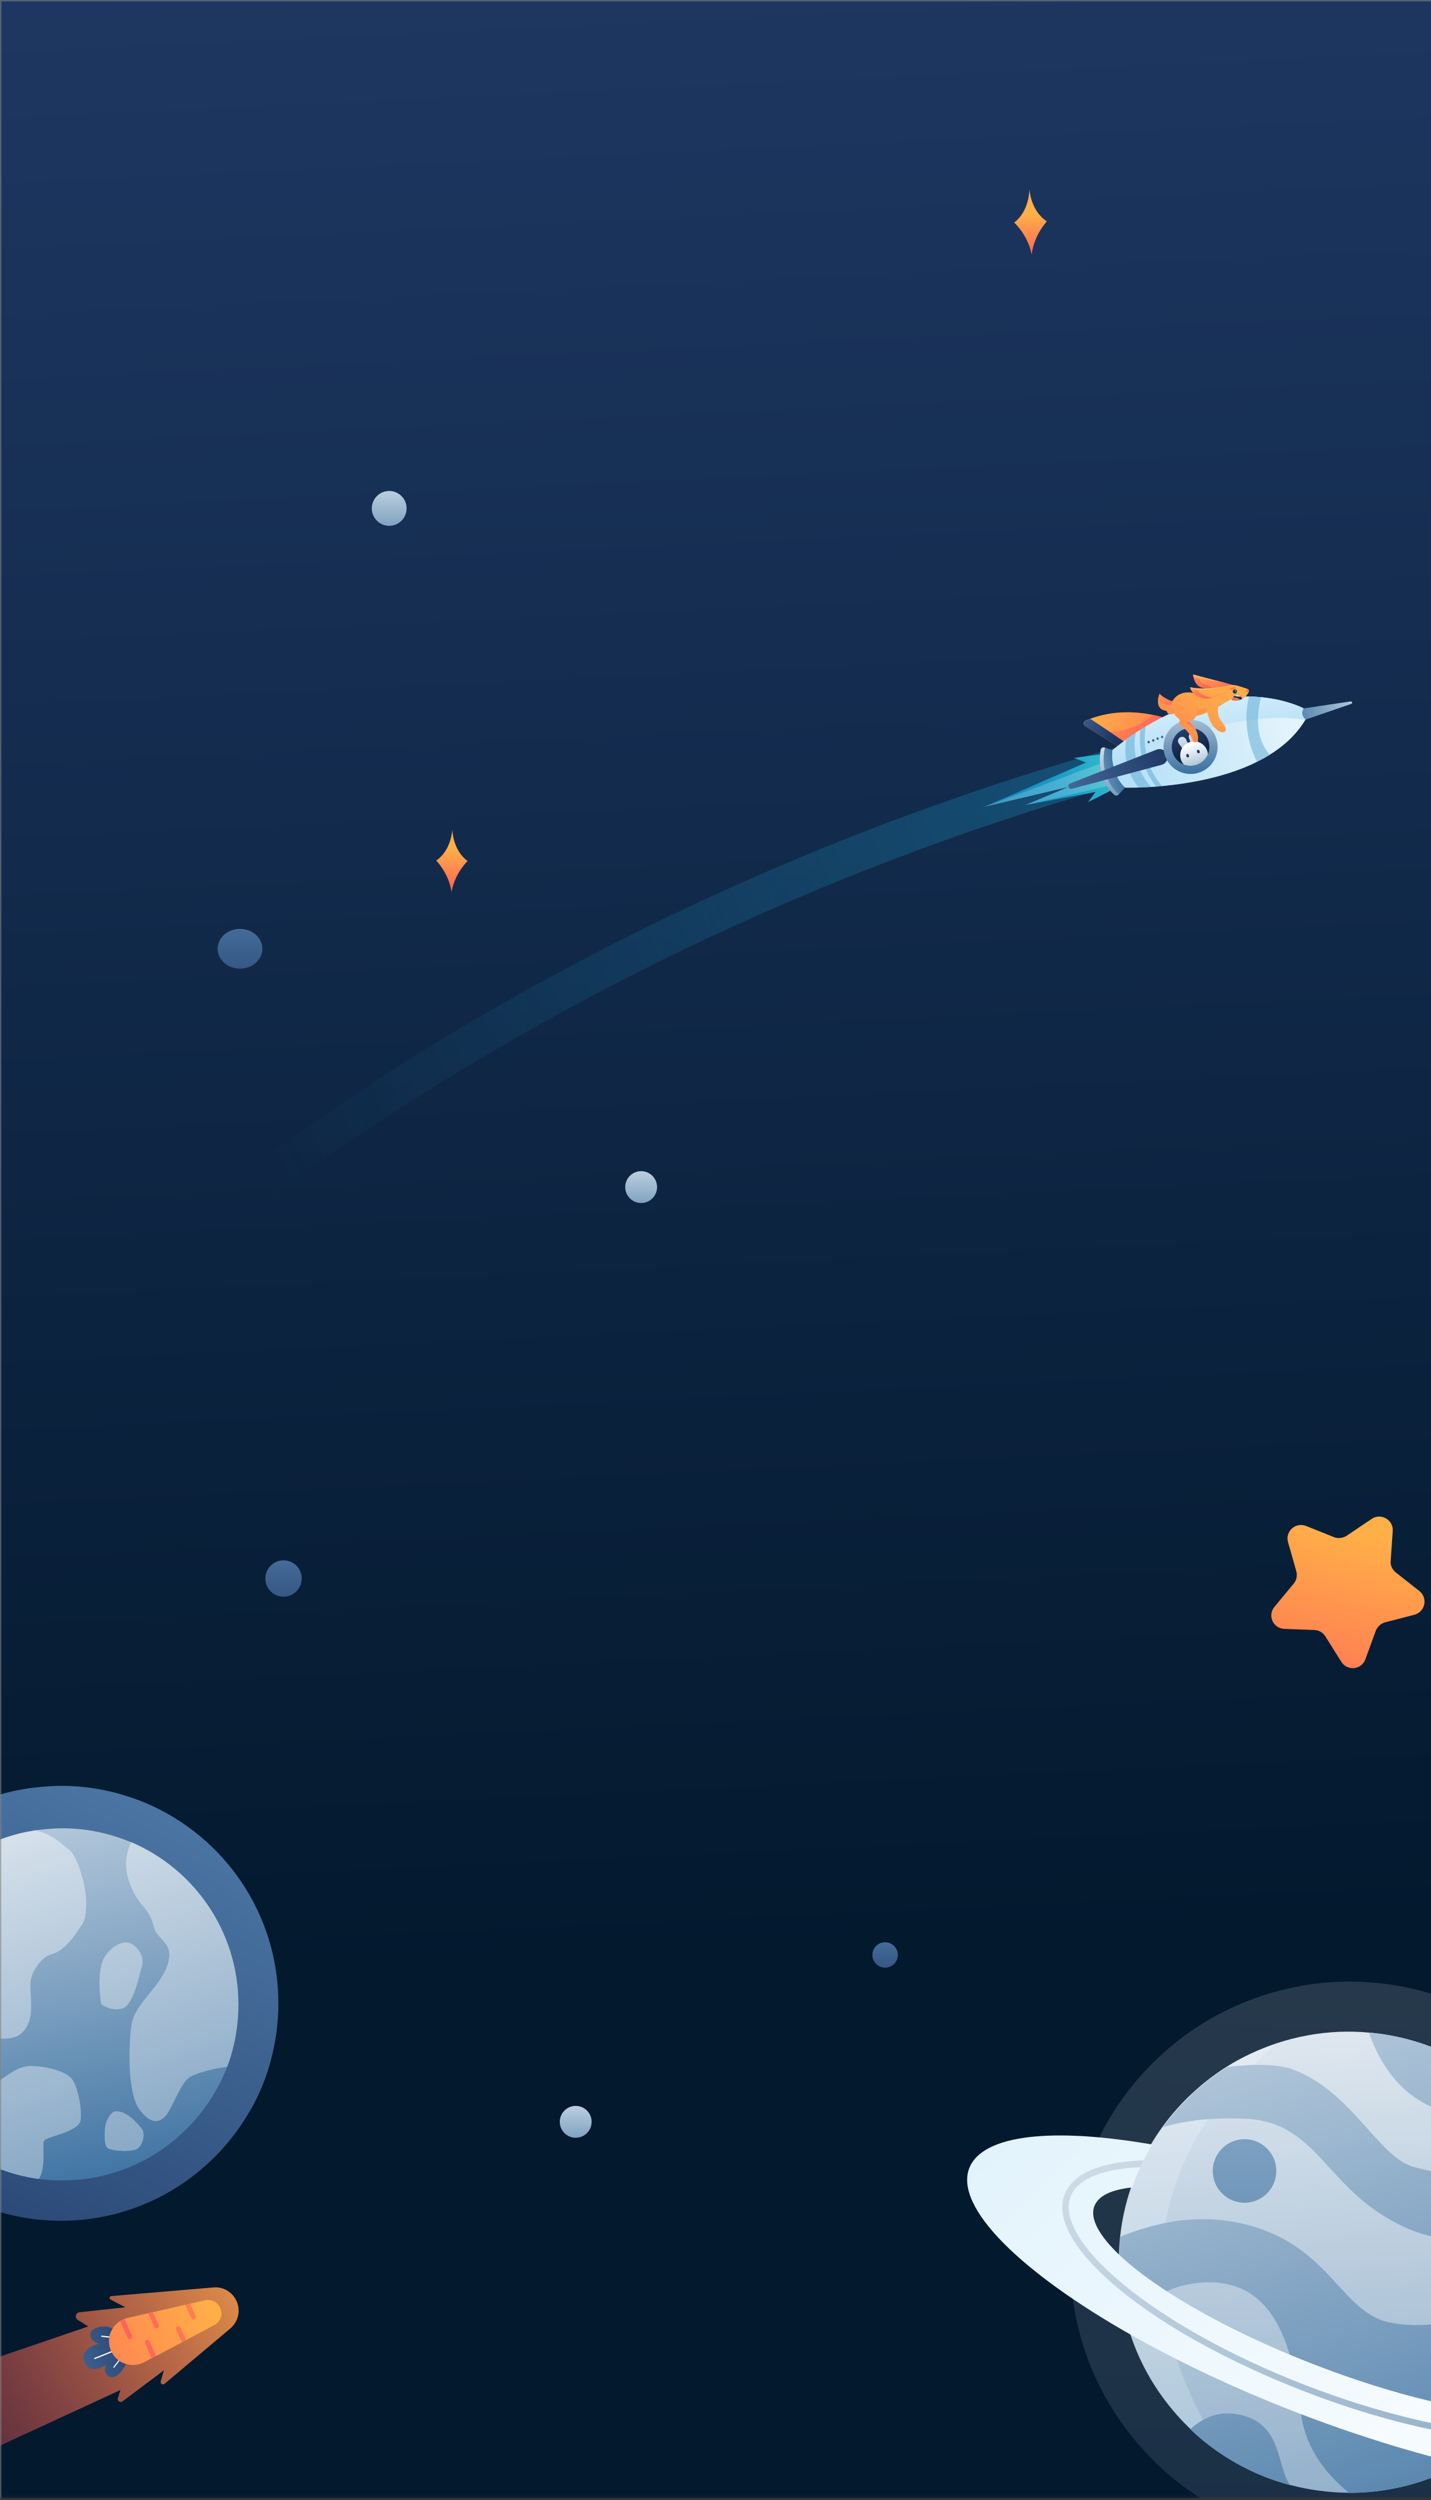 <svg width="390" height="681" viewBox="0 0 390 681" fill="none" xmlns="http://www.w3.org/2000/svg">
<rect x="0" y="0" width="390" height="681" fill="#333333" stroke="none"/>
<g clip-path="url(#clip0_2_5)">
<g clip-path="url(#clip1_2_5)">
<mask id="mask0_2_5" style="mask-type:luminance" maskUnits="userSpaceOnUse" x="0" y="0" width="405" height="681">
<path d="M404.193 0H0V680.59H404.193V0Z" fill="white"/>
</mask>
<g mask="url(#mask0_2_5)">
<path d="M404.193 0H0V680.59H404.193V0Z" fill="white"/>
<mask id="mask1_2_5" style="mask-type:luminance" maskUnits="userSpaceOnUse" x="0" y="0" width="867" height="689">
<path d="M866.836 0H0V688.515H866.836V0Z" fill="white"/>
</mask>
<g mask="url(#mask1_2_5)">
<path d="M866.836 0H0V688.515H866.836V0Z" fill="url(#paint0_linear_2_5)"/>
<path d="M194.644 -18.425C-183.297 -86.286 -18.845 77.198 -18.845 195.559C-18.845 313.921 -136.932 904.383 -18.845 904.383C783.103 904.383 408.133 313.921 408.133 195.559C408.133 77.198 587.94 -95.698 194.644 -18.425Z" fill="url(#paint1_linear_2_5)"/>
<path d="M106.069 143.219C108.689 143.219 110.813 141.095 110.813 138.475C110.813 135.855 108.689 133.731 106.069 133.731C103.45 133.731 101.326 135.855 101.326 138.475C101.326 141.095 103.45 143.219 106.069 143.219Z" fill="url(#paint2_linear_2_5)"/>
<path d="M373.842 413.71L366.999 418.309C365.972 418.95 364.709 419.121 363.602 418.699L355.935 415.632C353.086 414.503 350.2 417.134 351.037 420.047L353.3 428.001C353.61 429.162 353.349 430.418 352.584 431.347L347.322 437.679C345.405 440.032 346.948 443.549 350.018 443.664L358.246 443.977C359.469 444.048 360.548 444.65 361.188 445.678L365.579 452.673C367.215 455.217 371.043 454.834 372.112 451.977L374.947 444.21C375.369 443.104 376.315 442.203 377.475 441.892L385.462 439.821C388.425 439.054 389.205 435.286 386.852 433.37L380.372 428.268C379.442 427.504 378.882 426.365 379.011 425.151L379.575 416.901C379.732 413.961 376.335 412.004 373.842 413.71Z" fill="url(#paint3_linear_2_5)"/>
<path d="M75.867 545.652C75.867 552.994 74.479 560.137 72.1 566.587C71.009 569.464 69.72 572.241 68.134 574.92C57.923 592.78 38.691 604.884 16.683 604.884C14.007 604.884 11.33 604.686 8.753 604.388C-0.764 603.098 -9.587 599.526 -17.121 594.268C-30.405 585.041 -39.724 570.455 -42.004 553.688C-42.401 551.009 -42.599 548.331 -42.599 545.652C-42.599 536.226 -40.418 527.296 -36.453 519.458C-28.522 503.484 -13.652 491.479 4.292 487.709C5.382 487.51 6.473 487.311 7.563 487.113C9.149 486.915 10.835 486.716 12.421 486.617C13.809 486.518 15.196 486.419 16.584 486.419C24.812 486.419 32.545 488.106 39.683 491.082C60.996 500.111 75.867 521.145 75.867 545.652Z" fill="url(#paint4_linear_2_5)"/>
<path d="M64.967 545.94C64.967 551.885 63.842 557.67 61.914 562.892C61.03 565.221 59.986 567.471 58.7 569.641C50.425 584.102 34.839 593.903 17.003 593.903C14.834 593.903 12.664 593.743 10.575 593.502C2.863 592.458 -4.288 589.565 -10.394 585.307C-21.16 577.836 -28.712 566.025 -30.56 552.448C-30.881 550.278 -31.042 548.109 -31.042 545.94C-31.042 538.307 -29.274 531.077 -26.06 524.73C-19.633 511.795 -7.582 502.073 6.96 499.02C7.844 498.86 8.728 498.699 9.611 498.539C10.897 498.378 12.263 498.217 13.548 498.136C14.673 498.056 15.798 497.976 16.922 497.976C23.591 497.976 29.857 499.342 35.642 501.752C52.915 509.063 64.967 526.095 64.967 545.94Z" fill="url(#paint5_linear_2_5)"/>
<path d="M21.984 577.435C21.582 580.809 12.262 581.933 11.941 583.219C11.539 584.424 12.584 590.53 10.575 593.502C2.862 592.458 -4.288 589.565 -10.394 585.307C-21.16 577.836 -28.712 566.026 -30.56 552.448C-29.033 551.484 -26.944 550.359 -25.097 550.439C-23.651 550.52 -21.883 550.6 -20.196 551.162C-18.428 551.725 -16.741 552.689 -15.456 554.456C-12.804 557.992 -13.206 565.704 -9.269 566.668C-5.333 567.552 -6.136 569.4 -2.199 567.713C1.738 566.026 4.228 562.571 8.808 562.732C13.387 562.893 17.967 564.338 19.493 566.106C21.1 568.034 22.385 574.059 21.984 577.435ZM35.722 501.752C34.999 503.279 34.276 505.609 34.356 508.34C34.437 509.625 34.678 510.991 35.16 512.438C37.811 519.909 40.382 518.705 41.989 524.971C42.873 528.587 47.613 528.988 45.684 535.094C43.756 541.2 36.767 545.699 35.883 551.323C34.999 556.866 34.678 569.962 37.972 574.542C41.266 579.04 43.756 577.996 45.283 576.149C46.89 574.221 49.3 567.391 51.549 565.865C52.754 565.061 55.807 564.017 59.182 563.374C60.066 563.213 61.03 563.053 61.913 562.973C63.922 557.67 64.966 551.965 64.966 546.02C64.966 526.096 52.915 509.063 35.722 501.752ZM33.071 547.145C36.204 546.503 37.57 539.432 38.614 535.818C39.659 532.202 36.847 529.872 35.561 529.31C34.276 528.667 31.384 529.068 28.732 532.684C26.081 536.379 27.447 545.217 27.608 545.94C27.688 545.94 30.018 547.788 33.071 547.145ZM18.77 503.76C16.842 502.556 15.155 499.905 9.691 498.539C8.808 498.699 7.924 498.86 7.04 499.02C-7.582 502.073 -19.633 511.795 -26.061 524.73C-25.82 526.497 -25.257 528.024 -23.972 529.068C-22.767 530.032 -20.678 530.514 -18.428 530.917C-15.777 531.398 -12.804 531.72 -10.715 532.442C-6.939 533.728 -5.493 533.246 -4.931 537.263C-4.449 541.28 -8.466 545.538 -7.662 549.154C-6.859 552.849 -2.199 556.465 3.746 554.938C5.433 554.536 8.326 552.528 8.486 547.306C8.647 542.164 7.442 539.753 9.531 536.379C11.62 533.005 12.905 532.684 14.994 531.961C17.083 531.157 19.573 528.425 21.02 526.176C22.466 523.927 23.349 523.846 23.51 518.705C23.59 513.562 20.939 505.207 18.77 503.76ZM31.303 575.105C29.937 575.345 28.572 578.318 28.572 580.086C28.572 581.853 28.25 584.344 29.455 585.147C30.66 585.95 36.365 586.271 37.65 585.147C38.936 584.023 39.578 581.371 38.775 580.005C37.811 578.719 34.437 574.622 31.303 575.105Z" fill="url(#paint6_linear_2_5)"/>
<path d="M65.407 263.85C68.776 263.85 71.507 261.423 71.507 258.428C71.507 255.434 68.776 253.007 65.407 253.007C62.039 253.007 59.308 255.434 59.308 258.428C59.308 261.423 62.039 263.85 65.407 263.85Z" fill="url(#paint7_linear_2_5)"/>
<path d="M123.061 242.992C123.92 237.854 127.441 234.512 127.441 234.512C123.302 231.533 123.27 225.873 123.27 225.873C123.27 225.873 123.103 231.522 118.88 234.395C118.891 234.406 122.328 237.832 123.061 242.992Z" fill="url(#paint8_linear_2_5)"/>
<path d="M281.167 69.347C281.809 63.955 285.313 60.3 285.313 60.3C280.855 57.404 280.543 51.515 280.543 51.515C280.543 51.515 280.641 57.414 276.397 60.616C276.406 60.616 280.15 64.009 281.167 69.347Z" fill="url(#paint9_linear_2_5)"/>
<path d="M174.734 327.675C177.132 327.675 179.074 325.732 179.074 323.335C179.074 320.938 177.132 318.996 174.734 318.996C172.338 318.996 170.395 320.938 170.395 323.335C170.395 325.732 172.338 327.675 174.734 327.675Z" fill="url(#paint10_linear_2_5)"/>
<path d="M77.272 434.904C80.008 434.904 82.226 432.686 82.226 429.951C82.226 427.215 80.008 424.997 77.272 424.997C74.537 424.997 72.319 427.215 72.319 429.951C72.319 432.686 74.537 434.904 77.272 434.904Z" fill="url(#paint11_linear_2_5)"/>
<path d="M241.228 535.952C243.143 535.952 244.695 534.4 244.695 532.485C244.695 530.57 243.143 529.018 241.228 529.018C239.313 529.018 237.761 530.57 237.761 532.485C237.761 534.4 239.313 535.952 241.228 535.952Z" fill="url(#paint12_linear_2_5)"/>
<path d="M156.902 582.277C159.3 582.277 161.242 580.334 161.242 577.937C161.242 575.54 159.3 573.598 156.902 573.598C154.506 573.598 152.563 575.54 152.563 577.937C152.563 580.334 154.506 582.277 156.902 582.277Z" fill="url(#paint13_linear_2_5)"/>
<path d="M-45.665 657.431L-0.206 666.227L32.834 650.973L32.121 653.193C31.881 653.949 32.756 654.542 33.361 654.094L44.668 645.623L43.806 648.616C43.638 649.243 44.349 649.712 44.855 649.291L62.767 634.223C64.745 632.53 65.546 629.855 64.704 627.381C63.787 624.563 61.07 622.764 58.139 623.046L30.33 625.4C29.804 625.439 29.672 626.121 30.145 626.354L34.172 628.454L21.649 629.803C20.588 629.928 20.27 631.329 21.2 631.886L24.062 633.666L-45.665 657.431Z" fill="url(#paint14_linear_2_5)"/>
<path d="M34.495 643.608C34.495 643.608 32.81 647.196 30.777 647.463C28.745 647.73 27.975 645.129 29.185 643.996C29.185 643.996 24.356 647.258 22.932 643.162C21.665 639.475 26.97 638.38 26.97 638.38C26.97 638.38 24.378 637.641 24.61 635.706C24.843 633.77 29.323 632.798 31.442 634.765L34.495 643.608Z" fill="url(#paint15_linear_2_5)"/>
<path d="M33.15 642.027C33.186 642.082 33.169 642.173 33.16 642.218L31.134 644.891C31.07 644.974 30.98 644.956 30.943 644.902C30.861 644.839 30.878 644.748 30.941 644.665L32.968 641.993C32.977 641.947 33.076 641.919 33.15 642.027Z" fill="white"/>
<path d="M31.702 640.002C31.776 640.11 31.713 640.192 31.658 640.229L25.88 642.554C25.825 642.591 25.743 642.527 25.661 642.465C25.633 642.365 25.651 642.274 25.75 642.246L31.529 639.922C31.584 639.884 31.629 639.893 31.702 640.002Z" fill="white"/>
<path d="M31.272 636.618C31.308 636.673 31.308 636.673 31.3 636.718C31.282 636.808 31.219 636.891 31.128 636.874L27.711 636.495C27.62 636.477 27.584 636.423 27.556 636.324C27.574 636.233 27.637 636.15 27.728 636.168L31.144 636.547C31.19 636.555 31.226 636.609 31.272 636.618Z" fill="white"/>
<path d="M58.421 633.288L50.746 637.367L49.588 637.992L42.546 641.723L41.397 642.303L39.034 643.543C37.323 644.343 35.434 644.355 33.814 643.712C33.241 643.506 32.73 643.219 32.283 642.849C32.201 642.787 32.119 642.724 32.037 642.66C31.425 642.165 30.886 641.542 30.509 640.809C30.481 640.709 30.399 640.646 30.371 640.546C30.306 640.393 30.205 640.184 30.14 640.03C29.79 639.16 29.684 638.244 29.715 637.354C29.733 637.263 29.705 637.163 29.722 637.072C29.758 636.891 29.756 636.655 29.791 636.473C29.888 635.972 30.021 635.526 30.255 635.053C30.756 633.924 31.612 632.911 32.689 632.223C33.06 632.012 33.431 631.801 33.838 631.643C34.038 631.588 34.246 631.486 34.445 631.431L40.321 630.068L41.6 629.796L50.432 627.78L51.71 627.509L55.809 626.557C57.595 626.1 59.39 627.061 60.054 628.745C60.801 630.494 60.05 632.424 58.421 633.288Z" fill="url(#paint16_linear_2_5)"/>
<path d="M42.546 641.723L41.397 642.303L39.591 638.228C39.462 637.92 39.587 637.52 39.895 637.39C40.203 637.261 40.603 637.386 40.732 637.694L42.546 641.723Z" fill="url(#paint17_linear_2_5)"/>
<path d="M50.746 637.368L49.588 637.992L48.004 634.479C47.875 634.171 47.999 633.771 48.307 633.642C48.615 633.512 49.016 633.637 49.145 633.945L50.746 637.368Z" fill="url(#paint18_linear_2_5)"/>
<path d="M35.625 637.036C35.516 637.109 35.371 637.128 35.235 637.102C35.053 637.067 34.843 636.932 34.787 636.732L32.78 632.241C33.151 632.029 33.522 631.818 33.929 631.662L35.974 636.207C36.103 636.515 35.933 636.906 35.625 637.036Z" fill="url(#paint19_linear_2_5)"/>
<path d="M42.925 634.156C42.817 634.23 42.681 634.204 42.544 634.177C42.362 634.142 42.153 634.007 42.097 633.808L40.412 630.086L41.691 629.814L43.238 633.274C43.404 633.636 43.233 634.028 42.925 634.156Z" fill="url(#paint20_linear_2_5)"/>
<path d="M52.935 631.66C52.827 631.733 52.69 631.706 52.554 631.681C52.372 631.645 52.162 631.51 52.107 631.311L50.523 627.797L51.801 627.526L53.284 630.832C53.413 631.14 53.288 631.54 52.935 631.66Z" fill="url(#paint21_linear_2_5)"/>
<path d="M-4.953 391.04C31.347 346.633 148.732 246.753 327.868 202.489" stroke="url(#paint22_linear_2_5)" stroke-width="9.907"/>
<path d="M296.518 218.498L298.554 215.715L279.468 219.271L291.211 214.334L268.222 219.762L295.979 207.689L292.676 206.427L300.3 205.429L301.117 207.522L303.938 214.729L296.518 218.498Z" fill="url(#paint23_linear_2_5)"/>
<path opacity="0.2" d="M279.467 219.271L291.211 214.334L268.222 219.761L301.117 207.522L302.383 213.965L279.467 219.271Z" fill="white"/>
<path d="M306.614 214.535L304.902 216.361L304.867 216.409C304.554 216.747 304.025 216.764 303.685 216.464C299.182 212.41 299.597 206.55 299.971 204.267C300.058 203.756 300.57 203.439 301.067 203.604L301.144 203.63L303.2 204.303L306.614 214.535Z" fill="url(#paint24_linear_2_5)"/>
<path d="M304.902 216.361L304.867 216.409C304.554 216.747 304.025 216.764 303.685 216.464C299.182 212.41 299.597 206.55 299.971 204.267C300.058 203.756 300.57 203.439 301.067 203.604L301.144 203.63C300.67 205.626 299.812 211.56 304.902 216.361Z" fill="url(#paint25_linear_2_5)"/>
<path d="M319.215 196.209L319.156 196.24L307.152 202.547L305.198 203.577L297.995 199.146L295.762 197.769C295.175 197.414 295.241 196.549 295.867 196.277C296.289 196.093 296.708 195.935 297.125 195.776C303.699 193.346 310.016 193.852 314.196 194.724C316.905 195.278 318.713 195.989 319.114 196.165C319.191 196.191 319.215 196.209 319.215 196.209Z" fill="url(#paint26_linear_2_5)"/>
<path d="M319.171 196.228L307.167 202.536L305.212 203.566L298.01 199.135C301.712 199.723 308.371 199.815 314.225 194.715C316.934 195.269 318.741 195.98 319.143 196.157L319.171 196.228Z" fill="url(#paint27_linear_2_5)"/>
<path d="M307.152 202.547L305.198 203.577L295.773 197.785C295.186 197.43 295.252 196.564 295.877 196.292C296.3 196.108 296.717 195.949 297.135 195.792C299.711 197.455 305.028 201.081 307.152 202.547Z" fill="url(#paint28_linear_2_5)"/>
<path d="M355.25 192.956L368.126 191.043C368.526 190.989 368.686 191.555 368.309 191.707L355.783 196.012L353.771 195.711L355.25 192.956Z" fill="url(#paint29_linear_2_5)"/>
<path d="M355.798 196.001C355.778 196.039 355.756 196.088 355.724 196.123C353.358 200.05 349.962 203.14 346.057 205.578C344.94 206.278 343.78 206.917 342.587 207.511C334.106 211.733 324.058 213.425 316.756 214.113C316.194 214.166 315.647 214.209 315.127 214.255C314.649 214.295 314.186 214.324 313.735 214.356C312.468 214.437 311.327 214.486 310.365 214.512C308.034 214.588 306.64 214.54 306.64 214.54C304.465 212.5 303.618 209.943 303.305 207.894C302.992 205.845 303.228 204.295 303.228 204.295C304.275 203.448 305.303 202.638 306.337 201.87C307.401 201.08 308.472 200.331 309.52 199.633C309.961 199.344 310.385 199.065 310.823 198.789C311.307 198.481 311.803 198.174 312.285 197.878C323.278 191.251 333.028 189.562 340.443 189.728C340.724 189.735 341.006 189.743 341.275 189.748C341.489 189.758 341.703 189.767 341.917 189.777C342.544 189.815 343.156 189.865 343.754 189.912C350.98 190.627 355.292 192.949 355.292 192.949C355.144 193.181 355.036 193.418 354.973 193.636C354.588 194.947 355.667 195.898 355.798 196.001Z" fill="url(#paint30_linear_2_5)"/>
<path d="M355.785 195.999L355.724 196.123C334.929 192.351 303.282 207.876 303.282 207.876C302.969 205.827 303.205 204.277 303.205 204.277C304.251 203.43 305.279 202.621 306.313 201.852C307.377 201.062 308.448 200.313 309.496 199.615C309.937 199.326 310.361 199.047 310.799 198.771C311.283 198.463 311.78 198.156 312.261 197.861C323.254 191.233 333.005 189.544 340.419 189.71C340.7 189.717 340.983 189.725 341.251 189.73C341.465 189.74 341.679 189.749 341.893 189.758C342.52 189.797 343.132 189.847 343.731 189.895C350.957 190.609 355.268 192.931 355.268 192.931C355.12 193.163 355.012 193.401 354.949 193.618C354.588 194.946 355.667 195.898 355.785 195.999Z" fill="url(#paint31_linear_2_5)"/>
<path opacity="0.5" d="M316.743 214.11C316.181 214.164 315.634 214.206 315.114 214.252C312.091 210.544 311.069 206.474 310.774 203.526C310.574 201.604 310.653 199.946 310.781 198.795C311.265 198.487 311.762 198.179 312.243 197.884C312.086 198.815 311.839 200.903 312.096 203.44C312.536 207.6 314.099 211.181 316.743 214.11Z" fill="#5BA8D3"/>
<path opacity="0.5" d="M313.724 214.34C312.457 214.422 311.316 214.47 310.355 214.496C307.001 210.664 306.192 205.027 306.99 201.361C308.054 200.57 308.448 200.313 309.496 199.615C308.125 207.377 312.072 212.563 313.724 214.34Z" fill="#5BA8D3"/>
<path d="M292.121 214.852L316.578 208.326C317.735 208.024 318.432 206.861 318.156 205.709C317.848 204.417 316.461 203.696 315.218 204.186L291.638 213.409C291.278 213.55 291.075 213.947 291.186 214.329C291.319 214.73 291.725 214.96 292.121 214.852Z" fill="url(#paint32_linear_2_5)"/>
<path opacity="0.5" d="M346.044 205.575C344.927 206.275 343.767 206.914 342.576 207.508C340.904 204.164 338.497 197.541 340.403 189.721C341.572 189.744 342.667 189.808 343.713 189.918C343.044 192.272 341.286 200.089 346.044 205.575Z" fill="#5BA8D3"/>
<path d="M323.238 210.71C327.255 211.392 331.063 208.689 331.746 204.672C332.427 200.655 329.724 196.847 325.706 196.165C321.69 195.483 317.881 198.186 317.2 202.204C316.518 206.22 319.221 210.029 323.238 210.71Z" fill="url(#paint33_linear_2_5)"/>
<path d="M323.614 208.495C326.408 208.97 329.057 207.09 329.531 204.296C330.005 201.502 328.125 198.853 325.331 198.38C322.537 197.905 319.889 199.785 319.415 202.579C318.94 205.373 320.82 208.022 323.614 208.495Z" fill="url(#paint34_linear_2_5)"/>
<path d="M324.702 204.474L323.292 205.313L321.261 202.502C320.868 201.963 321.024 201.194 321.607 200.861C322.179 200.514 322.921 200.747 323.212 201.336L324.702 204.474Z" fill="url(#paint35_linear_2_5)"/>
<path d="M325.137 204.292L326.738 203.916L326.243 200.475C326.153 199.813 325.512 199.38 324.853 199.525C324.208 199.671 323.824 200.348 324.039 200.991L325.137 204.292Z" fill="url(#paint36_linear_2_5)"/>
<path d="M321.931 207.131C322.102 207.551 322.338 207.915 322.62 208.233C323.823 208.693 325.195 208.71 326.473 208.172C327.751 207.633 328.691 206.621 329.201 205.44C329.173 205.058 329.089 204.679 328.936 204.303C328.16 202.365 325.958 201.438 324.019 202.214C322.082 202.991 321.155 205.193 321.931 207.131Z" fill="url(#paint37_linear_2_5)"/>
<path d="M324.025 205.681C324.129 205.94 324.056 206.212 323.868 206.287C323.68 206.363 323.434 206.227 323.33 205.967C323.226 205.707 323.298 205.436 323.486 205.36C323.675 205.284 323.921 205.42 324.025 205.681Z" fill="url(#paint38_linear_2_5)"/>
<path d="M326.939 204.557C327.043 204.818 326.97 205.088 326.782 205.165C326.594 205.241 326.347 205.104 326.243 204.844C326.139 204.584 326.213 204.313 326.4 204.237C326.602 204.163 326.835 204.298 326.939 204.557Z" fill="url(#paint39_linear_2_5)"/>
<path d="M312.99 202.459C313.171 202.49 313.343 202.368 313.374 202.188C313.404 202.006 313.282 201.835 313.101 201.804C312.921 201.774 312.749 201.895 312.719 202.077C312.688 202.257 312.81 202.428 312.99 202.459Z" fill="url(#paint40_linear_2_5)"/>
<path d="M314.241 201.998C314.423 202.028 314.594 201.906 314.625 201.726C314.655 201.545 314.534 201.373 314.353 201.343C314.172 201.312 314.001 201.434 313.97 201.614C313.939 201.795 314.061 201.967 314.241 201.998Z" fill="url(#paint41_linear_2_5)"/>
<path d="M316.678 201.063C316.859 201.094 317.031 200.972 317.062 200.792C317.093 200.611 316.971 200.439 316.789 200.409C316.608 200.378 316.437 200.5 316.406 200.68C316.375 200.861 316.497 201.033 316.678 201.063Z" fill="url(#paint42_linear_2_5)"/>
<path d="M315.442 201.514C315.623 201.545 315.795 201.423 315.825 201.243C315.856 201.061 315.734 200.89 315.554 200.859C315.373 200.829 315.201 200.95 315.171 201.132C315.14 201.312 315.262 201.483 315.442 201.514Z" fill="url(#paint43_linear_2_5)"/>
<path d="M325.169 183.722C325.169 183.722 325.423 187.073 327.976 187.363C330.53 187.653 330.052 188.795 330.052 188.795L336.056 186.573L325.169 183.722Z" fill="url(#paint44_linear_2_5)"/>
<path d="M328.139 186.255C326.766 185.799 326.841 184.572 326.906 184.172L325.169 183.722C325.169 183.722 325.423 187.073 327.976 187.363C329.781 187.566 330.071 188.194 330.084 188.551L330.471 187.851C330.373 187.368 329.785 186.803 328.139 186.255Z" fill="url(#paint45_linear_2_5)"/>
<path d="M332.015 192.527L335.237 190.575C335.237 190.575 338.548 191.827 340.307 188.549C340.405 188.361 340.405 188.136 340.315 187.945C340.237 187.782 340.091 187.663 339.92 187.606L337.52 186.832C336.557 186.523 335.528 186.488 334.547 186.727C332.565 187.218 328.696 187.906 324.372 187.237C324.372 187.237 324.447 187.924 325.21 188.759C325.21 188.759 321.472 187.663 319.47 191.03C319.47 191.03 317.109 190.225 316.026 188.974C316.026 188.974 314.216 193.177 317.927 193.636C317.927 193.636 318.152 195.111 320.039 194.368C320.039 194.368 320.191 195.047 321.144 195.645C321.4 195.806 321.538 196.1 321.481 196.391C321.468 196.463 321.448 196.547 321.422 196.632C321.334 196.921 321.419 197.234 321.66 197.424C322.547 198.129 324.525 199.853 325.074 201.7C325.137 201.903 325.28 202.077 325.475 202.158C325.685 202.245 325.978 202.244 326.288 201.903C326.914 201.22 326.374 198.387 324.068 196.605C324.068 196.605 325.671 196.123 325.997 194.978C325.997 194.978 327.767 194.699 328.979 193.955C328.979 193.955 330.078 199.042 333.161 199.417C333.344 199.439 333.537 199.415 333.697 199.328C333.987 199.17 334.292 198.784 333.848 197.866C333.147 196.391 331.522 195.843 332.015 192.527Z" fill="url(#paint46_linear_2_5)"/>
<path opacity="0.3" d="M330.268 190.032C330.268 190.032 331.343 189.774 331.841 189.406C332.338 189.039 333.082 189.21 333.489 188.98C333.896 188.751 334.353 188.326 334.951 188.581C334.951 188.581 334.484 188.183 333.931 188.538C333.378 188.894 332.726 188.903 332.366 188.942C331.733 189.005 331.249 189.552 330.515 189.708C330.014 189.815 329.11 189.862 328.369 189.706C328.369 189.706 329.595 190.12 330.268 190.032Z" fill="#F87C38"/>
<path d="M326.021 187.428C325.481 187.382 324.931 187.319 324.37 187.232C324.37 187.232 324.446 187.918 325.208 188.754C325.208 188.754 327.143 191.023 330.269 190.032C330.269 190.032 327.312 189.802 326.021 187.428Z" fill="url(#paint47_linear_2_5)"/>
<path d="M316.026 188.974C316.026 188.974 315.72 189.684 315.618 190.558C317.004 192.276 319.246 192.143 319.246 192.143C319.214 191.629 319.468 191.025 319.468 191.025C319.468 191.025 317.108 190.225 316.026 188.974Z" fill="url(#paint48_linear_2_5)"/>
<path opacity="0.3" d="M320.121 192.601C320.121 192.601 319.43 193.274 319.573 194.514C319.717 194.482 319.871 194.433 320.039 194.369C320.039 194.369 319.692 193.338 320.121 192.601Z" fill="#F87C38"/>
<path opacity="0.3" d="M328.946 192.619C328.397 192.932 326.991 193.244 326.53 193.34C326.316 192.318 325.747 191.772 325.747 191.772C326.766 193.447 325.996 194.979 325.996 194.979C325.996 194.979 326.086 194.966 326.239 194.931C326.244 194.93 326.244 194.93 326.249 194.929C326.334 194.912 326.429 194.893 326.547 194.864C326.547 194.864 326.547 194.864 326.546 194.859C327.161 194.707 328.204 194.388 328.977 193.95C328.978 193.955 328.766 193.225 328.946 192.619Z" fill="#F87C38"/>
<path opacity="0.3" d="M332.015 192.527L332.336 192.33C332.278 191.962 332.272 191.462 332.272 191.462C332.111 191.921 332.015 192.527 332.015 192.527Z" fill="#F87C38"/>
<path d="M323.037 196.727C323.037 196.727 324.938 197.414 326.335 199.835C326.012 198.777 325.288 197.539 324.07 196.594C324.066 196.6 323.543 196.744 323.037 196.727Z" fill="url(#paint49_linear_2_5)"/>
<path opacity="0.3" d="M335.231 190.576C335.231 190.576 334.283 190.138 333.892 189.902C333.892 189.902 334.052 190.61 334.624 190.946L335.231 190.576Z" fill="#F87C38"/>
<path d="M338.511 190.393C337.544 190.886 336.551 190.851 335.917 190.746C335.902 190.258 336.102 189.81 336.441 189.54C336.59 189.424 336.761 189.339 336.95 189.3C337.404 189.211 337.852 189.389 338.167 189.743C338.322 189.918 338.445 190.138 338.511 190.393Z" fill="url(#paint50_linear_2_5)"/>
<path d="M336.095 189.964C335.975 190.193 335.907 190.461 335.917 190.747C336.452 190.835 337.242 190.874 338.053 190.588C337.443 190.002 336.474 189.956 336.095 189.964Z" fill="url(#paint51_linear_2_5)"/>
<path d="M338.166 189.739C337.457 189.809 336.816 189.654 336.44 189.535C336.589 189.419 336.76 189.334 336.949 189.295C337.402 189.206 337.852 189.389 338.166 189.739Z" fill="url(#paint52_linear_2_5)"/>
<path d="M336.682 188.882C336.991 188.804 337.178 188.489 337.099 188.18C337.02 187.871 336.706 187.683 336.397 187.763C336.088 187.842 335.9 188.156 335.98 188.465C336.058 188.775 336.373 188.961 336.682 188.882Z" fill="url(#paint53_linear_2_5)"/>
<path d="M336.752 188.319C336.817 188.303 336.856 188.237 336.84 188.172C336.823 188.107 336.757 188.068 336.692 188.085C336.628 188.101 336.588 188.167 336.605 188.232C336.622 188.297 336.687 188.336 336.752 188.319Z" fill="white"/>
<path d="M335.426 187.425C335.624 187.301 335.849 187.217 336.073 187.192C336.301 187.164 336.528 187.191 336.736 187.268C336.817 187.3 336.855 187.389 336.824 187.47C336.795 187.541 336.726 187.579 336.655 187.571L336.65 187.572C336.318 187.521 335.982 187.655 335.771 187.876C335.659 187.987 335.481 187.991 335.368 187.879C335.256 187.766 335.253 187.589 335.365 187.476C335.382 187.461 335.4 187.447 335.418 187.437L335.426 187.425Z" fill="#F87C38"/>
<path opacity="0.5" d="M335.018 186.298L325.168 183.722C325.168 183.722 325.192 184.061 325.313 184.532L335.018 186.298Z" fill="#FFCA83"/>
<path opacity="0.5" d="M333.393 186.98C331.247 187.407 327.965 187.789 324.37 187.232C324.37 187.232 324.405 187.553 324.67 188.018C326.114 188.037 330.767 188.005 333.393 186.98Z" fill="#FFCA83"/>
<path d="M325.851 202.245C325.846 202.246 325.836 202.249 325.83 202.245C325.799 202.243 325.775 202.213 325.779 202.185C325.9 201.06 325.335 200.467 325.328 200.459C325.306 200.438 325.307 200.401 325.328 200.38C325.349 200.359 325.386 200.36 325.407 200.381C325.434 200.406 326.013 201.016 325.887 202.2C325.892 202.219 325.876 202.238 325.851 202.245Z" fill="#F87C38"/>
<path d="M326.436 201.729C326.432 201.73 326.427 201.732 326.422 201.733C326.39 201.731 326.367 201.705 326.365 201.675C326.376 200.61 325.813 200.026 325.812 200.021C325.792 200 325.793 199.964 325.813 199.942C325.834 199.921 325.871 199.922 325.892 199.943C325.914 199.969 326.488 200.56 326.48 201.677C326.477 201.703 326.461 201.723 326.436 201.729Z" fill="#F87C38"/>
<path d="M333.42 199.471C333.41 199.474 333.405 199.475 333.394 199.472C332.394 199.267 331.895 198.558 331.877 198.531C331.859 198.504 331.867 198.471 331.894 198.454C331.921 198.436 331.955 198.443 331.971 198.471C331.979 198.479 332.47 199.17 333.42 199.367C333.452 199.374 333.47 199.401 333.462 199.435C333.455 199.447 333.44 199.466 333.42 199.471Z" fill="#F87C38"/>
<path d="M334.005 199.082C333.995 199.084 333.99 199.085 333.979 199.083C333.041 198.893 332.447 198.119 332.423 198.088C332.405 198.062 332.408 198.03 332.434 198.007C332.461 197.99 332.492 197.992 332.515 198.018C332.522 198.027 333.115 198.791 334.008 198.971C334.042 198.978 334.059 199.005 334.052 199.038C334.047 199.06 334.03 199.075 334.005 199.082Z" fill="#F87C38"/>
<path d="M340.313 187.94C340.291 187.893 340.258 187.85 340.222 187.806C340.048 187.846 339.834 187.869 339.676 187.883C339.553 187.893 339.483 188.027 339.54 188.132C339.718 188.458 340.075 188.524 340.307 188.533C340.404 188.357 340.404 188.131 340.313 187.94Z" fill="#F87C38"/>
</g>
<path d="M430.49 613.647C430.576 615.745 430.574 617.844 430.398 619.952C428.554 651.79 402.837 677.608 370.254 678.944C369.38 678.98 368.419 679.02 367.542 678.968C362.028 678.932 356.66 678.19 351.529 676.824C345.073 675.165 339.007 672.351 333.525 668.813C330.199 666.674 327.125 664.263 324.3 661.491C316.01 653.519 309.818 643.36 306.896 631.842C305.759 627.601 305.143 623.251 304.957 618.709C304.824 615.476 304.958 612.321 305.265 609.158C306.474 598.083 310.604 587.851 316.815 579.284C321.537 572.79 327.52 567.207 334.344 562.902C338.524 560.281 343.075 558.169 347.822 556.574C353.261 554.776 358.991 553.666 365.018 553.419C367.726 553.308 370.354 553.375 372.902 553.621C389.232 554.963 403.899 562.675 414.352 574.321C417.287 577.614 419.974 581.265 422.144 585.114C425.347 590.671 427.698 596.787 429.018 603.383C429.945 606.757 430.346 610.153 430.49 613.647Z" fill="url(#paint54_linear_2_5)"/>
<g opacity="0.3">
<path d="M444.283 612.957C444.387 615.504 444.386 618.055 444.172 620.615C441.931 659.292 410.691 690.653 371.111 692.277C370.05 692.32 368.882 692.368 367.817 692.306C361.119 692.261 354.597 691.36 348.365 689.702C340.523 687.685 333.154 684.267 326.494 679.97C322.455 677.371 318.721 674.442 315.288 671.076C305.217 661.391 297.696 649.05 294.147 635.059C292.766 629.906 292.018 624.623 291.791 619.105C291.63 615.179 291.792 611.345 292.166 607.503C293.633 594.05 298.651 581.621 306.196 571.213C311.931 563.325 319.2 556.543 327.49 551.314C332.567 548.13 338.096 545.565 343.861 543.627C350.469 541.443 357.429 540.094 364.751 539.794C368.041 539.659 371.233 539.741 374.327 540.039C394.165 541.67 411.981 551.037 424.678 565.185C428.244 569.184 431.508 573.621 434.145 578.296C438.035 585.046 440.892 592.476 442.495 600.487C443.62 604.587 444.108 608.713 444.283 612.957Z" fill="url(#paint55_linear_2_5)" fill-opacity="0.5"/>
</g>
<path opacity="0.3" d="M348 556.654C346.136 558.13 343.944 560.145 341.501 562.434C337.545 566.271 333.2 571.262 329.243 577.199C324.048 584.937 319.623 594.394 317.628 605.501C316.559 611.408 316.208 617.809 316.837 624.609C318.077 637.771 323.06 652.616 333.703 668.893C330.378 666.754 327.304 664.343 324.478 661.571C316.188 653.598 309.996 643.44 307.074 631.922C305.938 627.681 305.321 623.331 305.135 618.789C305.003 615.557 305.136 612.401 305.444 609.238C306.652 598.163 310.783 587.932 316.994 579.364C321.715 572.871 327.699 567.287 334.522 562.983C338.703 560.36 343.166 558.252 348 556.654Z" fill="url(#paint56_linear_2_5)"/>
<path d="M414.526 574.314C406.076 577.373 397.009 578.182 386.873 572.123C378.709 567.208 374.765 558.532 373.076 553.614C389.498 555.04 404.076 562.755 414.526 574.314ZM422.322 585.194C406.902 595.365 394.361 592.554 385.518 590.291C375.703 587.807 368.756 569.891 352.491 563.733C349.645 562.625 345.609 562.353 341.5 562.434C339.141 562.53 336.699 562.718 334.522 562.983C327.611 567.291 321.715 572.871 316.993 579.364C320.193 578.445 324.27 577.578 329.242 577.199C332.383 576.983 335.882 576.927 339.826 577.115C360 578.3 361.219 597.325 383.844 607.073C402.19 614.896 422.333 606.807 429.368 603.368C427.876 596.867 425.525 590.751 422.322 585.194ZM379.736 632.792C365.383 630.581 363.218 611.944 339.607 605.912C331.561 603.879 323.962 604.192 317.54 605.504C312.594 606.495 308.367 607.981 305.356 609.242C305.045 612.317 304.915 615.56 305.048 618.792C305.234 623.335 305.849 627.684 306.987 631.925C309.251 629.558 312.547 626.709 316.837 624.609C320.696 622.7 325.282 621.463 330.629 621.681C348.07 622.365 352.488 640.472 354.584 657.449C355.877 667.634 362.471 674.802 367.63 678.964C368.503 678.929 369.467 678.977 370.341 678.941C402.837 677.608 428.554 651.79 430.486 619.948C414.791 619.191 403.075 636.473 379.736 632.792ZM336.56 657.489C330.926 656.669 326.67 659.556 324.394 661.662C331.953 668.877 341.27 674.183 351.619 676.909C347.732 671.73 349.761 659.309 336.56 657.489Z" fill="url(#paint57_linear_2_5)"/>
<path d="M339.539 599.964C344.315 599.769 348.028 595.738 347.832 590.962C347.637 586.186 343.606 582.472 338.83 582.668C334.053 582.864 330.34 586.895 330.536 591.671C330.732 596.447 334.762 600.16 339.539 599.964Z" fill="url(#paint58_linear_2_5)"/>
<path d="M429.354 628.657C429.07 630.244 428.693 631.747 428.231 633.254C428.081 633.872 427.844 634.494 427.694 635.113C427.071 636.976 426.448 638.839 425.732 640.618C430.21 645.248 432.125 649.282 430.94 652.393C429.519 656.126 423.723 657.764 415.057 657.682C401.31 657.458 380.286 652.632 357.879 643.926C334.405 634.826 315.046 623.632 305.123 614.239C299.569 608.955 296.925 604.25 298.275 600.87C299.383 598.025 302.991 596.389 308.568 595.81C309.191 593.947 309.902 592.081 310.791 590.293C311.028 589.671 311.353 589.046 311.677 588.42C312.402 586.902 313.218 585.469 314.038 584.123C287.158 579.451 267.809 581.294 264.163 590.544C260.051 601.213 278.19 618.932 308.29 635.985C321.279 643.327 336.361 650.496 352.899 656.906C368.815 663.078 384.324 667.868 398.375 671.229C432.833 679.354 458.883 678.723 463.164 667.872C466.627 658.454 453.069 643.61 429.354 628.657Z" fill="url(#paint59_linear_2_5)"/>
<path d="M428.227 633.166C428.077 633.785 427.84 634.407 427.691 635.025C434.158 641.236 437.717 646.952 437.908 651.582C437.954 652.717 437.826 653.86 437.429 654.839C435.132 660.708 425.19 663.654 410.192 662.781C410.105 662.785 410.105 662.785 410.016 662.789C394.491 661.85 375.134 657.131 355.663 649.617C336.101 642.019 318.644 632.41 306.512 622.495C306.06 622.163 305.697 621.828 305.333 621.493C294.461 612.401 289.563 603.94 291.78 598.248C293.599 593.536 300.396 590.719 310.792 590.293C311.029 589.671 311.353 589.045 311.678 588.42C300.318 588.798 292.479 591.832 290.179 597.614C287.404 604.64 293.484 614.191 305.612 624.019C317.289 633.515 334.575 643.219 355.116 651.215C374.056 658.575 392.798 663.232 408.247 664.436C408.949 664.495 409.565 664.557 410.176 664.532C413.157 664.672 415.872 664.735 418.493 664.628C424.17 664.396 428.772 663.507 432.296 661.962C435.82 660.418 438.093 658.225 439.208 655.554C441.326 649.604 437.506 641.798 428.227 633.166Z" fill="url(#paint60_linear_2_5)"/>
</g>
</g>
</g>
<defs>
<linearGradient id="paint0_linear_2_5" x1="480.775" y1="961.029" x2="408.339" y2="-402.318" gradientUnits="userSpaceOnUse">
<stop stop-color="#03192E"/>
<stop offset="0.5" stop-color="#223C6A"/>
<stop offset="1" stop-color="#4A74A2"/>
</linearGradient>
<linearGradient id="paint1_linear_2_5" x1="168.305" y1="532.828" x2="110.798" y2="-713.397" gradientUnits="userSpaceOnUse">
<stop stop-color="#03192E"/>
<stop offset="0.5" stop-color="#223C6A"/>
<stop offset="1" stop-color="#4A74A2"/>
</linearGradient>
<linearGradient id="paint2_linear_2_5" x1="106.118" y1="154.573" x2="106.118" y2="123.21" gradientUnits="userSpaceOnUse">
<stop stop-color="#386E9F"/>
<stop offset="1" stop-color="white"/>
</linearGradient>
<linearGradient id="paint3_linear_2_5" x1="346.773" y1="518.763" x2="370.627" y2="417.41" gradientUnits="userSpaceOnUse">
<stop stop-color="#FF2A64"/>
<stop offset="1" stop-color="#FFAF48"/>
</linearGradient>
<linearGradient id="paint4_linear_2_5" x1="108.967" y1="865.827" x2="237.508" y2="582.992" gradientUnits="userSpaceOnUse">
<stop stop-color="#03192E"/>
<stop offset="0.5" stop-color="#223C6A"/>
<stop offset="1" stop-color="#4A74A2"/>
</linearGradient>
<linearGradient id="paint5_linear_2_5" x1="27.62" y1="601.984" x2="-4.575" y2="432.373" gradientUnits="userSpaceOnUse">
<stop stop-color="#386E9F"/>
<stop offset="1" stop-color="white"/>
</linearGradient>
<linearGradient id="paint6_linear_2_5" x1="61.489" y1="680.404" x2="-13.893" y2="452.685" gradientUnits="userSpaceOnUse">
<stop stop-color="#386E9F"/>
<stop offset="1" stop-color="white"/>
</linearGradient>
<linearGradient id="paint7_linear_2_5" x1="65.405" y1="308.033" x2="65.405" y2="248.301" gradientUnits="userSpaceOnUse">
<stop stop-color="#03192E"/>
<stop offset="0.5" stop-color="#223C6A"/>
<stop offset="1" stop-color="#4A74A2"/>
</linearGradient>
<linearGradient id="paint8_linear_2_5" x1="137.753" y1="251.704" x2="137.753" y2="230.912" gradientUnits="userSpaceOnUse">
<stop stop-color="#FF2A64"/>
<stop offset="1" stop-color="#FFAF48"/>
</linearGradient>
<linearGradient id="paint9_linear_2_5" x1="280.861" y1="78.207" x2="280.861" y2="58.445" gradientUnits="userSpaceOnUse">
<stop stop-color="#FF2A64"/>
<stop offset="1" stop-color="#FFAF48"/>
</linearGradient>
<linearGradient id="paint10_linear_2_5" x1="174.779" y1="338.06" x2="174.779" y2="309.371" gradientUnits="userSpaceOnUse">
<stop stop-color="#386E9F"/>
<stop offset="1" stop-color="white"/>
</linearGradient>
<linearGradient id="paint11_linear_2_5" x1="77.271" y1="475.271" x2="77.271" y2="420.699" gradientUnits="userSpaceOnUse">
<stop stop-color="#03192E"/>
<stop offset="0.5" stop-color="#223C6A"/>
<stop offset="1" stop-color="#4A74A2"/>
</linearGradient>
<linearGradient id="paint12_linear_2_5" x1="241.227" y1="564.209" x2="241.227" y2="526.009" gradientUnits="userSpaceOnUse">
<stop stop-color="#03192E"/>
<stop offset="0.5" stop-color="#223C6A"/>
<stop offset="1" stop-color="#4A74A2"/>
</linearGradient>
<linearGradient id="paint13_linear_2_5" x1="156.947" y1="592.662" x2="156.947" y2="563.973" gradientUnits="userSpaceOnUse">
<stop stop-color="#386E9F"/>
<stop offset="1" stop-color="white"/>
</linearGradient>
<linearGradient id="paint14_linear_2_5" x1="-57.662" y1="686.053" x2="79.148" y2="607.891" gradientUnits="userSpaceOnUse">
<stop stop-color="#FF2A64" stop-opacity="0"/>
<stop offset="1" stop-color="#FFAF48"/>
</linearGradient>
<linearGradient id="paint15_linear_2_5" x1="66.042" y1="623.78" x2="13.04" y2="647.839" gradientUnits="userSpaceOnUse">
<stop stop-color="#03192E"/>
<stop offset="0.5" stop-color="#223C6A"/>
<stop offset="1" stop-color="#4A74A2"/>
</linearGradient>
<linearGradient id="paint16_linear_2_5" x1="-36.065" y1="675.574" x2="56.938" y2="626.888" gradientUnits="userSpaceOnUse">
<stop stop-color="#FF2A64"/>
<stop offset="1" stop-color="#FFAF48"/>
</linearGradient>
<linearGradient id="paint17_linear_2_5" x1="5.024" y1="658.911" x2="83.337" y2="617.061" gradientUnits="userSpaceOnUse">
<stop stop-color="#FF2A64"/>
<stop offset="1" stop-color="#FFAF48"/>
</linearGradient>
<linearGradient id="paint18_linear_2_5" x1="5.181" y1="659.204" x2="83.494" y2="617.354" gradientUnits="userSpaceOnUse">
<stop stop-color="#FF2A64"/>
<stop offset="1" stop-color="#FFAF48"/>
</linearGradient>
<linearGradient id="paint19_linear_2_5" x1="1.41" y1="652.147" x2="79.723" y2="610.297" gradientUnits="userSpaceOnUse">
<stop stop-color="#FF2A64"/>
<stop offset="1" stop-color="#FFAF48"/>
</linearGradient>
<linearGradient id="paint20_linear_2_5" x1="2.036" y1="653.319" x2="80.35" y2="611.47" gradientUnits="userSpaceOnUse">
<stop stop-color="#FF2A64"/>
<stop offset="1" stop-color="#FFAF48"/>
</linearGradient>
<linearGradient id="paint21_linear_2_5" x1="3.277" y1="655.64" x2="81.59" y2="613.792" gradientUnits="userSpaceOnUse">
<stop stop-color="#FF2A64"/>
<stop offset="1" stop-color="#FFAF48"/>
</linearGradient>
<linearGradient id="paint22_linear_2_5" x1="781.566" y1="19.98" x2="82.734" y2="346.19" gradientUnits="userSpaceOnUse">
<stop stop-color="#1A98C6"/>
<stop offset="1" stop-color="#1A98C6" stop-opacity="0"/>
</linearGradient>
<linearGradient id="paint23_linear_2_5" x1="272.279" y1="221.785" x2="306.976" y2="207.295" gradientUnits="userSpaceOnUse">
<stop stop-color="#1481B4"/>
<stop offset="0.5" stop-color="#1B9CC9"/>
<stop offset="1" stop-color="#36C3C9"/>
</linearGradient>
<linearGradient id="paint24_linear_2_5" x1="305.339" y1="209.219" x2="284.408" y2="215.915" gradientUnits="userSpaceOnUse">
<stop stop-color="#386E9F"/>
<stop offset="1" stop-color="white"/>
</linearGradient>
<linearGradient id="paint25_linear_2_5" x1="308.778" y1="225.141" x2="296.103" y2="197.339" gradientUnits="userSpaceOnUse">
<stop stop-color="#386E9F"/>
<stop offset="1" stop-color="white"/>
</linearGradient>
<linearGradient id="paint26_linear_2_5" x1="350.357" y1="217.579" x2="297.465" y2="193.054" gradientUnits="userSpaceOnUse">
<stop stop-color="#FF2A64"/>
<stop offset="1" stop-color="#FFAF48"/>
</linearGradient>
<linearGradient id="paint27_linear_2_5" x1="331.429" y1="211.034" x2="292.2" y2="188.302" gradientUnits="userSpaceOnUse">
<stop stop-color="#FF2A64"/>
<stop offset="1" stop-color="#FFAF48"/>
</linearGradient>
<linearGradient id="paint28_linear_2_5" x1="313.366" y1="208.443" x2="290.32" y2="192.41" gradientUnits="userSpaceOnUse">
<stop stop-color="#03192E"/>
<stop offset="0.5" stop-color="#223C6A"/>
<stop offset="1" stop-color="#4A74A2"/>
</linearGradient>
<linearGradient id="paint29_linear_2_5" x1="349.165" y1="196.127" x2="380.684" y2="187.948" gradientUnits="userSpaceOnUse">
<stop stop-color="#386E9F"/>
<stop offset="1" stop-color="white"/>
</linearGradient>
<linearGradient id="paint30_linear_2_5" x1="377.413" y1="185.775" x2="305.984" y2="209.14" gradientUnits="userSpaceOnUse">
<stop stop-color="white"/>
<stop offset="1" stop-color="#B5E0F7"/>
</linearGradient>
<linearGradient id="paint31_linear_2_5" x1="323.971" y1="172.471" x2="329.88" y2="203.647" gradientUnits="userSpaceOnUse">
<stop stop-color="white"/>
<stop offset="1" stop-color="#B5E0F7"/>
</linearGradient>
<linearGradient id="paint32_linear_2_5" x1="347.511" y1="195.481" x2="284.852" y2="216.864" gradientUnits="userSpaceOnUse">
<stop stop-color="#03192E"/>
<stop offset="0.5" stop-color="#223C6A"/>
<stop offset="1" stop-color="#4A74A2"/>
</linearGradient>
<linearGradient id="paint33_linear_2_5" x1="325.111" y1="211.132" x2="322.792" y2="183.39" gradientUnits="userSpaceOnUse">
<stop stop-color="#386E9F"/>
<stop offset="1" stop-color="white"/>
</linearGradient>
<linearGradient id="paint34_linear_2_5" x1="326.331" y1="208.552" x2="319.457" y2="189.699" gradientUnits="userSpaceOnUse">
<stop stop-color="#03192E"/>
<stop offset="0.5" stop-color="#223C6A"/>
<stop offset="1" stop-color="#4A74A2"/>
</linearGradient>
<linearGradient id="paint35_linear_2_5" x1="328.297" y1="214.906" x2="320.09" y2="197.35" gradientUnits="userSpaceOnUse">
<stop stop-color="#386E9F"/>
<stop offset="1" stop-color="white"/>
</linearGradient>
<linearGradient id="paint36_linear_2_5" x1="330.987" y1="213.649" x2="322.781" y2="196.093" gradientUnits="userSpaceOnUse">
<stop stop-color="#386E9F"/>
<stop offset="1" stop-color="white"/>
</linearGradient>
<linearGradient id="paint37_linear_2_5" x1="329.092" y1="216.969" x2="324.437" y2="202.651" gradientUnits="userSpaceOnUse">
<stop stop-color="#386E9F"/>
<stop offset="1" stop-color="white"/>
</linearGradient>
<linearGradient id="paint38_linear_2_5" x1="324.733" y1="208.74" x2="322.379" y2="202.25" gradientUnits="userSpaceOnUse">
<stop stop-color="#03192E"/>
<stop offset="0.5" stop-color="#223C6A"/>
<stop offset="1" stop-color="#4A74A2"/>
</linearGradient>
<linearGradient id="paint39_linear_2_5" x1="327.671" y1="207.674" x2="325.317" y2="201.184" gradientUnits="userSpaceOnUse">
<stop stop-color="#03192E"/>
<stop offset="0.5" stop-color="#223C6A"/>
<stop offset="1" stop-color="#4A74A2"/>
</linearGradient>
<linearGradient id="paint40_linear_2_5" x1="311.944" y1="209.592" x2="313.433" y2="199.524" gradientUnits="userSpaceOnUse">
<stop stop-color="#03192E"/>
<stop offset="0.5" stop-color="#223C6A"/>
<stop offset="1" stop-color="#4A74A2"/>
</linearGradient>
<linearGradient id="paint41_linear_2_5" x1="313.104" y1="209.763" x2="314.593" y2="199.694" gradientUnits="userSpaceOnUse">
<stop stop-color="#03192E"/>
<stop offset="0.5" stop-color="#223C6A"/>
<stop offset="1" stop-color="#4A74A2"/>
</linearGradient>
<linearGradient id="paint42_linear_2_5" x1="315.354" y1="210.096" x2="316.843" y2="200.028" gradientUnits="userSpaceOnUse">
<stop stop-color="#03192E"/>
<stop offset="0.5" stop-color="#223C6A"/>
<stop offset="1" stop-color="#4A74A2"/>
</linearGradient>
<linearGradient id="paint43_linear_2_5" x1="314.201" y1="209.926" x2="315.69" y2="199.858" gradientUnits="userSpaceOnUse">
<stop stop-color="#03192E"/>
<stop offset="0.5" stop-color="#223C6A"/>
<stop offset="1" stop-color="#4A74A2"/>
</linearGradient>
<linearGradient id="paint44_linear_2_5" x1="342.205" y1="190.908" x2="312.149" y2="180.311" gradientUnits="userSpaceOnUse">
<stop stop-color="#FF2A64"/>
<stop offset="0.031" stop-color="#FF3462"/>
<stop offset="0.169" stop-color="#FF595A"/>
<stop offset="0.313" stop-color="#FF7854"/>
<stop offset="0.463" stop-color="#FF904E"/>
<stop offset="0.62" stop-color="#FFA24B"/>
<stop offset="0.791" stop-color="#FFAC49"/>
<stop offset="1" stop-color="#FFAF48"/>
</linearGradient>
<linearGradient id="paint45_linear_2_5" x1="332.42" y1="190.959" x2="315.315" y2="174.442" gradientUnits="userSpaceOnUse">
<stop stop-color="#FF2A64"/>
<stop offset="0.031" stop-color="#FF3462"/>
<stop offset="0.169" stop-color="#FF595A"/>
<stop offset="0.313" stop-color="#FF7854"/>
<stop offset="0.463" stop-color="#FF904E"/>
<stop offset="0.62" stop-color="#FFA24B"/>
<stop offset="0.791" stop-color="#FFAC49"/>
<stop offset="1" stop-color="#FFAF48"/>
</linearGradient>
<linearGradient id="paint46_linear_2_5" x1="305.625" y1="217.342" x2="339.933" y2="176.052" gradientUnits="userSpaceOnUse">
<stop stop-color="#FF2A64"/>
<stop offset="0.031" stop-color="#FF3462"/>
<stop offset="0.169" stop-color="#FF595A"/>
<stop offset="0.313" stop-color="#FF7854"/>
<stop offset="0.463" stop-color="#FF904E"/>
<stop offset="0.62" stop-color="#FFA24B"/>
<stop offset="0.791" stop-color="#FFAC49"/>
<stop offset="1" stop-color="#FFAF48"/>
</linearGradient>
<linearGradient id="paint47_linear_2_5" x1="332.529" y1="194.025" x2="315.423" y2="177.507" gradientUnits="userSpaceOnUse">
<stop stop-color="#FF2A64"/>
<stop offset="0.031" stop-color="#FF3462"/>
<stop offset="0.169" stop-color="#FF595A"/>
<stop offset="0.313" stop-color="#FF7854"/>
<stop offset="0.463" stop-color="#FF904E"/>
<stop offset="0.62" stop-color="#FFA24B"/>
<stop offset="0.791" stop-color="#FFAC49"/>
<stop offset="1" stop-color="#FFAF48"/>
</linearGradient>
<linearGradient id="paint48_linear_2_5" x1="324.261" y1="195.068" x2="306.82" y2="184.32" gradientUnits="userSpaceOnUse">
<stop stop-color="#FF2A64"/>
<stop offset="0.031" stop-color="#FF3462"/>
<stop offset="0.169" stop-color="#FF595A"/>
<stop offset="0.313" stop-color="#FF7854"/>
<stop offset="0.463" stop-color="#FF904E"/>
<stop offset="0.62" stop-color="#FFA24B"/>
<stop offset="0.791" stop-color="#FFAC49"/>
<stop offset="1" stop-color="#FFAF48"/>
</linearGradient>
<linearGradient id="paint49_linear_2_5" x1="320.335" y1="192.822" x2="333.269" y2="207.859" gradientUnits="userSpaceOnUse">
<stop stop-color="#FF2A64"/>
<stop offset="0.031" stop-color="#FF3462"/>
<stop offset="0.169" stop-color="#FF595A"/>
<stop offset="0.313" stop-color="#FF7854"/>
<stop offset="0.463" stop-color="#FF904E"/>
<stop offset="0.62" stop-color="#FFA24B"/>
<stop offset="0.791" stop-color="#FFAC49"/>
<stop offset="1" stop-color="#FFAF48"/>
</linearGradient>
<linearGradient id="paint50_linear_2_5" x1="337.207" y1="190.625" x2="337.449" y2="186.96" gradientUnits="userSpaceOnUse">
<stop stop-color="#03192E"/>
<stop offset="0.5" stop-color="#223C6A"/>
<stop offset="1" stop-color="#4A74A2"/>
</linearGradient>
<linearGradient id="paint51_linear_2_5" x1="336.83" y1="191.762" x2="337.465" y2="186.909" gradientUnits="userSpaceOnUse">
<stop stop-color="#FF2A64"/>
<stop offset="0.031" stop-color="#FF3462"/>
<stop offset="0.169" stop-color="#FF595A"/>
<stop offset="0.313" stop-color="#FF7854"/>
<stop offset="0.463" stop-color="#FF904E"/>
<stop offset="0.62" stop-color="#FFA24B"/>
<stop offset="0.791" stop-color="#FFAC49"/>
<stop offset="1" stop-color="#FFAF48"/>
</linearGradient>
<linearGradient id="paint52_linear_2_5" x1="337.013" y1="190.856" x2="337.493" y2="188.825" gradientUnits="userSpaceOnUse">
<stop stop-color="white"/>
<stop offset="1" stop-color="#B5E0F7"/>
</linearGradient>
<linearGradient id="paint53_linear_2_5" x1="336.914" y1="189.788" x2="336.079" y2="186.514" gradientUnits="userSpaceOnUse">
<stop stop-color="#03192E"/>
<stop offset="0.5" stop-color="#223C6A"/>
<stop offset="1" stop-color="#4A74A2"/>
</linearGradient>
<linearGradient id="paint54_linear_2_5" x1="387.482" y1="830.021" x2="356.68" y2="496.037" gradientUnits="userSpaceOnUse">
<stop stop-color="#386E9F"/>
<stop offset="1" stop-color="white"/>
</linearGradient>
<linearGradient id="paint55_linear_2_5" x1="360.971" y1="855.282" x2="371.055" y2="511.15" gradientUnits="userSpaceOnUse">
<stop stop-color="#386E9F"/>
<stop offset="1" stop-color="white"/>
</linearGradient>
<linearGradient id="paint56_linear_2_5" x1="320.173" y1="519.927" x2="345.701" y2="794.832" gradientUnits="userSpaceOnUse">
<stop stop-color="white"/>
<stop offset="1" stop-color="#B5E0F7"/>
</linearGradient>
<linearGradient id="paint57_linear_2_5" x1="400.718" y1="727.855" x2="316.619" y2="442.809" gradientUnits="userSpaceOnUse">
<stop stop-color="#386E9F"/>
<stop offset="1" stop-color="white"/>
</linearGradient>
<linearGradient id="paint58_linear_2_5" x1="336.372" y1="684.844" x2="345.246" y2="386.864" gradientUnits="userSpaceOnUse">
<stop stop-color="#386E9F"/>
<stop offset="1" stop-color="white"/>
</linearGradient>
<linearGradient id="paint59_linear_2_5" x1="436.895" y1="707.192" x2="67.58" y2="314.398" gradientUnits="userSpaceOnUse">
<stop stop-color="white"/>
<stop offset="1" stop-color="#B5E0F7"/>
</linearGradient>
<linearGradient id="paint60_linear_2_5" x1="528.149" y1="825" x2="249.154" y2="486.657" gradientUnits="userSpaceOnUse">
<stop stop-color="#386E9F"/>
<stop offset="1" stop-color="white"/>
</linearGradient>
<clipPath id="clip0_2_5">
<rect width="390" height="680.59" fill="white"/>
</clipPath>
<clipPath id="clip1_2_5">
<rect width="404.193" height="680.59" fill="white"/>
</clipPath>
</defs>
</svg>
